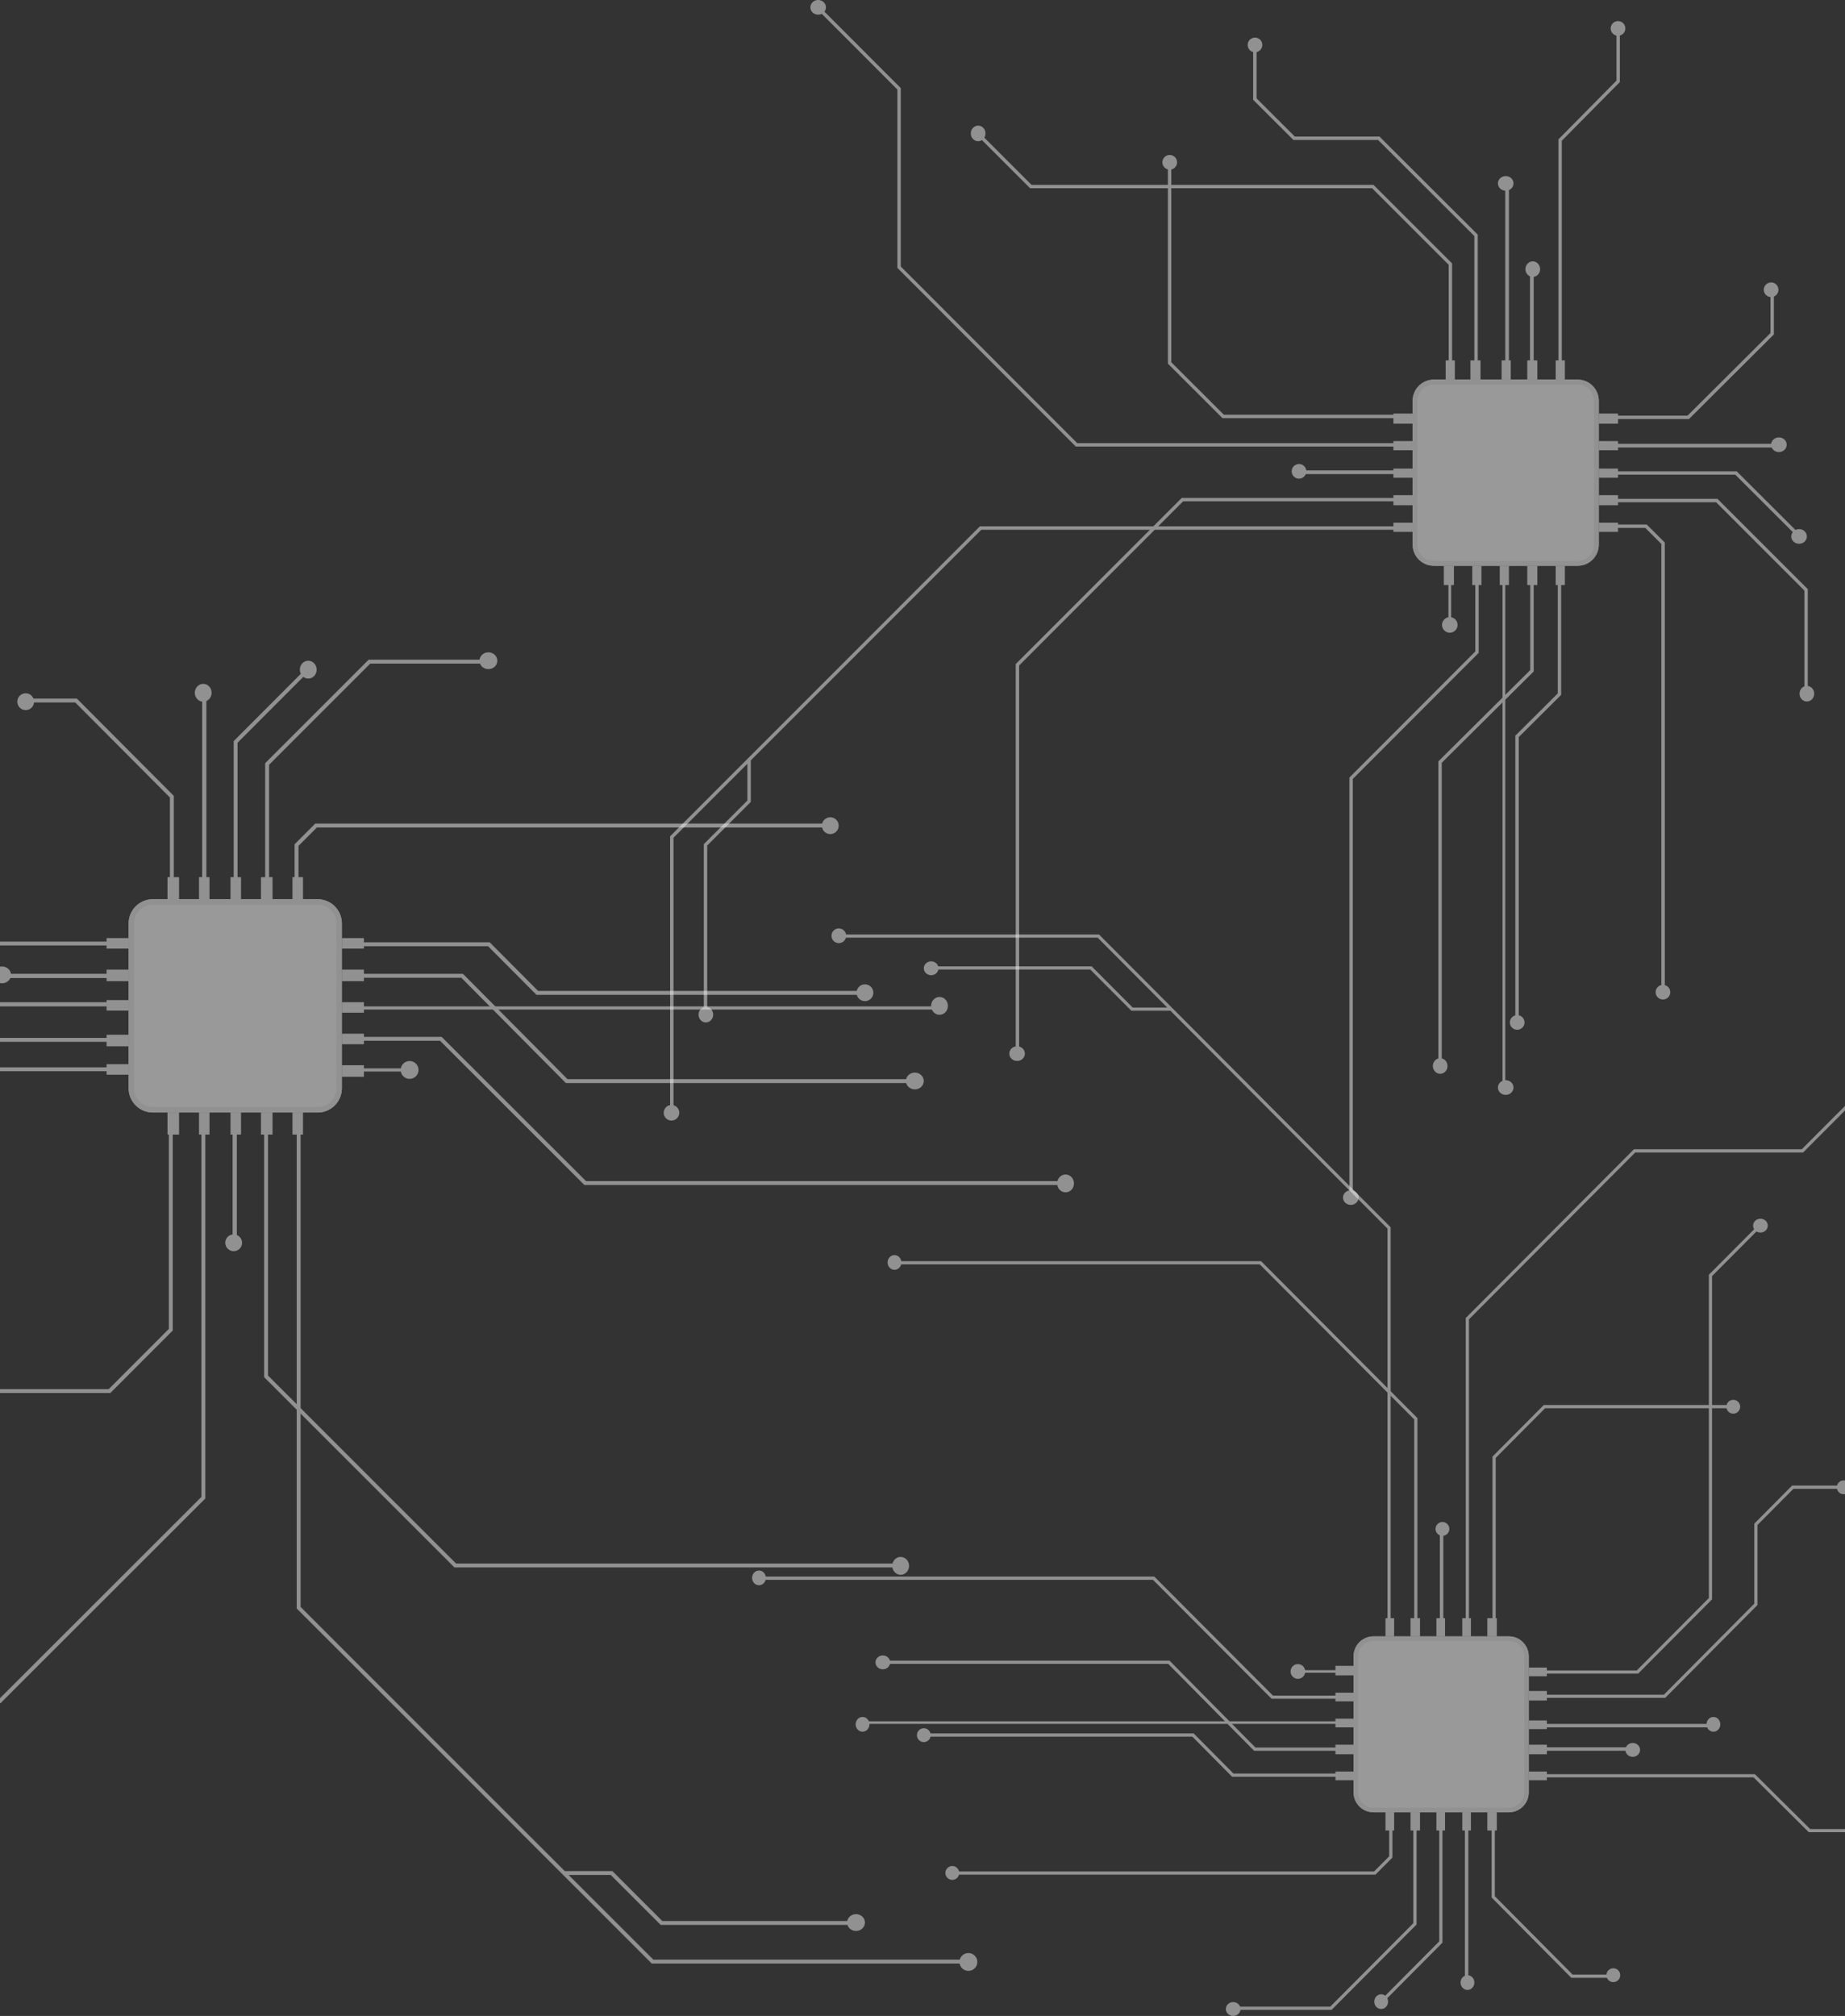 <svg width="1440" height="1573" viewBox="0 0 1440 1573" fill="none" xmlns="http://www.w3.org/2000/svg">
<rect x="0" y="0" width="1440" height="1573" fill="#333333" stroke="none"/>
<g opacity="0.5">
<path d="M1056.44 1398.52C1056.44 1407.12 1063.39 1414.1 1071.97 1414.1L1177.64 1414.1C1186.21 1414.1 1193.16 1407.12 1193.16 1398.52L1193.16 1292.43C1193.16 1283.82 1186.21 1276.84 1177.64 1276.84L1071.97 1276.84C1063.39 1276.84 1056.44 1283.82 1056.44 1292.43L1056.44 1398.52Z" fill="white"/>
<path fill-rule="evenodd" clip-rule="evenodd" d="M1177.64 1410.58L1071.97 1410.58C1065.33 1410.58 1059.95 1405.18 1059.95 1398.52L1059.95 1292.43C1059.95 1285.76 1065.33 1280.36 1071.97 1280.36L1177.64 1280.36C1184.28 1280.36 1189.66 1285.76 1189.66 1292.43L1189.66 1398.52C1189.66 1405.18 1184.28 1410.58 1177.64 1410.58ZM1071.97 1414.1C1063.39 1414.1 1056.44 1407.12 1056.44 1398.52L1056.44 1292.43C1056.44 1283.82 1063.39 1276.84 1071.97 1276.84L1177.64 1276.84C1186.21 1276.84 1193.16 1283.82 1193.16 1292.43L1193.16 1398.52C1193.16 1407.12 1186.21 1414.1 1177.64 1414.1L1071.97 1414.1Z" fill="#EFF0F2"/>
<path d="M1042.3 1389.08L1056.44 1389.08L1056.44 1382.32L1042.3 1382.32L1042.3 1389.08Z" fill="#EFF0F2"/>
<path fill-rule="evenodd" clip-rule="evenodd" d="M961.64 1386.38L1049.7 1386.38L1049.7 1383.86L962.676 1383.86L931.66 1352.57L721.029 1352.57L721.029 1355.09L930.624 1355.09L961.64 1386.38Z" fill="#EFF0F2"/>
<path d="M1042.3 1368.8L1056.44 1368.8L1056.44 1361.36L1042.3 1361.36L1042.3 1368.8Z" fill="#EFF0F2"/>
<path fill-rule="evenodd" clip-rule="evenodd" d="M978.795 1366.1L1048.36 1366.1L1048.36 1363.57L979.832 1363.57L912.788 1295.77L689.375 1295.77L689.375 1298.3L911.752 1298.3L978.795 1366.1Z" fill="#EFF0F2"/>
<path d="M1042.3 1347.84L1056.44 1347.84L1056.44 1341.08L1042.3 1341.08L1042.3 1347.84Z" fill="#EFF0F2"/>
<path fill-rule="evenodd" clip-rule="evenodd" d="M673.21 1345.13L1049.03 1345.13L1049.03 1343.11L673.21 1343.11L673.21 1345.13Z" fill="#EFF0F2"/>
<path d="M1042.3 1327.55L1056.44 1327.55L1056.44 1320.79L1042.3 1320.79L1042.3 1327.55Z" fill="#EFF0F2"/>
<path fill-rule="evenodd" clip-rule="evenodd" d="M992.465 1325.53L1049.03 1325.53L1049.03 1323.02L993.501 1323.02L900.921 1230.19L592.387 1230.19L592.387 1232.7L899.885 1232.7L992.465 1325.53Z" fill="#EFF0F2"/>
<path d="M1042.3 1307.27L1056.44 1307.27L1056.44 1299.83L1042.3 1299.83L1042.3 1307.27Z" fill="#EFF0F2"/>
<path fill-rule="evenodd" clip-rule="evenodd" d="M1012.66 1305.24L1049.03 1305.24L1049.03 1303.21L1012.66 1303.21L1012.66 1305.24Z" fill="#EFF0F2"/>
<path d="M1193.16 1389.08L1207.31 1389.08L1207.31 1382.32L1193.16 1382.32L1193.16 1389.08Z" fill="#EFF0F2"/>
<path fill-rule="evenodd" clip-rule="evenodd" d="M1411.74 1429.65L1451.12 1429.65L1451.12 1427.16L1412.78 1427.16L1369.66 1384.35L1201.92 1384.35L1201.92 1386.84L1368.62 1386.84L1411.74 1429.65Z" fill="#EFF0F2"/>
<path d="M1193.16 1368.8L1207.31 1368.8L1207.31 1361.36L1193.16 1361.36L1193.16 1368.8Z" fill="#EFF0F2"/>
<path fill-rule="evenodd" clip-rule="evenodd" d="M1276.01 1363.39L1201.25 1363.39L1201.25 1366.1L1276.01 1366.1L1276.01 1363.39Z" fill="#EFF0F2"/>
<path d="M1193.16 1349.19L1207.31 1349.19L1207.31 1342.43L1193.16 1342.43L1193.16 1349.19Z" fill="#EFF0F2"/>
<path d="M1193.16 1326.88L1207.31 1326.88L1207.31 1319.44L1193.16 1319.44L1193.16 1326.88Z" fill="#EFF0F2"/>
<path fill-rule="evenodd" clip-rule="evenodd" d="M1298.63 1322.33L1200.57 1322.33L1200.57 1324.85L1299.66 1324.85L1371.7 1252.36L1371.7 1189.92L1399.74 1161.71L1439 1161.71L1439 1159.19L1398.7 1159.19L1369.2 1188.88L1369.2 1251.32L1298.63 1322.33Z" fill="#EFF0F2"/>
<path fill-rule="evenodd" clip-rule="evenodd" d="M1337.3 1345.13L1200.57 1345.13L1200.57 1347.84L1337.3 1347.84L1337.3 1345.13Z" fill="#EFF0F2"/>
<path d="M1193.16 1307.95L1207.31 1307.95L1207.31 1301.18L1193.16 1301.18L1193.16 1307.95Z" fill="#EFF0F2"/>
<path fill-rule="evenodd" clip-rule="evenodd" d="M1277.5 1303.41L1200.57 1303.41L1200.57 1305.92L1278.54 1305.92L1336.23 1247.96L1336.23 995.724L1374.34 957.441L1372.57 955.666L1333.73 994.684L1333.73 1246.92L1277.5 1303.41Z" fill="#EFF0F2"/>
<path d="M1168.24 1428.3L1168.24 1414.1L1160.84 1414.1L1160.84 1428.3L1168.24 1428.3Z" fill="#EFF0F2"/>
<path fill-rule="evenodd" clip-rule="evenodd" d="M1226.36 1543.25L1259.84 1543.25L1259.84 1540.73L1227.4 1540.73L1166.7 1479.57L1166.7 1422.22L1164.2 1422.22L1164.2 1480.61L1226.36 1543.25Z" fill="#EFF0F2"/>
<path d="M1148.04 1428.3L1148.04 1414.1L1141.3 1414.1L1141.3 1428.3L1148.04 1428.3Z" fill="#EFF0F2"/>
<path fill-rule="evenodd" clip-rule="evenodd" d="M1146.02 1546.63L1146.02 1422.22L1143.32 1422.22L1143.32 1546.63L1146.02 1546.63Z" fill="#EFF0F2"/>
<path d="M1127.83 1428.3L1127.83 1414.1L1121.1 1414.1L1121.1 1428.3L1127.83 1428.3Z" fill="#EFF0F2"/>
<path fill-rule="evenodd" clip-rule="evenodd" d="M1079.08 1562.86L1125.81 1515.85L1125.81 1421.54L1123.32 1421.54L1123.32 1514.81L1077.32 1561.08L1079.08 1562.86Z" fill="#EFF0F2"/>
<path fill-rule="evenodd" clip-rule="evenodd" d="M962.148 1568.27L1039.28 1568.27L1105.61 1501.67L1105.61 1422.22L1103.1 1422.22L1103.1 1500.63L1038.24 1565.75L962.148 1565.75L962.148 1568.27Z" fill="#EFF0F2"/>
<path d="M1108.3 1428.3L1108.3 1414.1L1100.89 1414.1L1100.89 1428.3L1108.3 1428.3Z" fill="#EFF0F2"/>
<path d="M1088.1 1428.3L1088.1 1414.1L1081.36 1414.1L1081.36 1428.3L1088.1 1428.3Z" fill="#EFF0F2"/>
<path fill-rule="evenodd" clip-rule="evenodd" d="M743.256 1462.79L1073.5 1462.79L1086.75 1449.47L1086.75 1421.54L1084.25 1421.54L1084.25 1448.43L1072.46 1460.27L743.256 1460.27L743.256 1462.79Z" fill="#EFF0F2"/>
<path d="M1168.24 1276.84L1168.24 1262.64L1160.84 1262.64L1160.84 1276.84L1168.24 1276.84Z" fill="#EFF0F2"/>
<path fill-rule="evenodd" clip-rule="evenodd" d="M1164.88 1269.4L1167.38 1269.4L1167.38 1137.59L1205.93 1098.82L1352.79 1098.82L1352.79 1096.31L1204.89 1096.31L1164.88 1136.54L1164.88 1269.4Z" fill="#EFF0F2"/>
<path d="M1148.04 1276.84L1148.04 1262.64L1141.3 1262.64L1141.3 1276.84L1148.04 1276.84Z" fill="#EFF0F2"/>
<path fill-rule="evenodd" clip-rule="evenodd" d="M1144 1267.38L1146.5 1267.38L1146.5 1029.45L1276.28 899.282L1407.3 899.282L1467.29 839.115L1465.51 837.338L1406.26 896.77L1275.25 896.77L1144 1028.41L1144 1267.38Z" fill="#EFF0F2"/>
<path d="M1127.83 1276.84L1127.83 1262.64L1121.1 1262.64L1121.1 1276.84L1127.83 1276.84Z" fill="#EFF0F2"/>
<path fill-rule="evenodd" clip-rule="evenodd" d="M1123.79 1193.67L1123.79 1268.05L1126.49 1268.05L1126.49 1193.67L1123.79 1193.67Z" fill="#EFF0F2"/>
<path d="M1108.3 1276.84L1108.3 1262.64L1100.89 1262.64L1100.89 1276.84L1108.3 1276.84Z" fill="#EFF0F2"/>
<path fill-rule="evenodd" clip-rule="evenodd" d="M1103.78 1107.55L1103.78 1269.4L1106.28 1269.4L1106.28 1106.51L984.254 984.065L698.13 984.065L698.13 986.575L983.218 986.575L1103.78 1107.55Z" fill="#EFF0F2"/>
<path d="M1088.1 1276.84L1088.1 1262.64L1081.36 1262.64L1081.36 1276.84L1088.1 1276.84Z" fill="#EFF0F2"/>
<path fill-rule="evenodd" clip-rule="evenodd" d="M1082.9 1270.76L1085.4 1270.76L1085.4 957.629L857.761 729.153L654.352 729.153L654.352 731.664L856.725 731.664L911.013 786.151L884.029 786.151L852.007 754.011L723.9 754.011L723.9 756.522L850.971 756.522L882.993 788.662L913.514 788.662L1082.9 958.669L1082.9 1270.76Z" fill="#EFF0F2"/>
<path d="M1018.72 1304.23C1018.72 1301.05 1016.16 1298.48 1013 1298.48C1009.84 1298.48 1007.27 1301.05 1007.27 1304.23C1007.27 1307.4 1009.84 1309.97 1013 1309.97C1016.16 1309.97 1018.72 1307.4 1018.72 1304.23Z" fill="#EFF0F2"/>
<path d="M1358.18 1097.66C1358.18 1094.67 1355.76 1092.25 1352.79 1092.25C1349.81 1092.25 1347.4 1094.67 1347.4 1097.66C1347.4 1100.65 1349.81 1103.07 1352.79 1103.07C1355.76 1103.07 1358.18 1100.65 1358.18 1097.66Z" fill="#EFF0F2"/>
<path d="M732.479 755.523C732.479 752.536 729.916 750.114 726.754 750.114C723.592 750.114 721.029 752.536 721.029 755.523C721.029 758.511 723.592 760.932 726.754 760.932C729.916 760.932 732.479 758.511 732.479 755.523Z" fill="#EFF0F2"/>
<path d="M660.412 730.167C660.412 726.993 657.849 724.42 654.687 724.42C651.526 724.42 648.962 726.993 648.962 730.167C648.962 733.341 651.526 735.914 654.687 735.914C657.849 735.914 660.412 733.341 660.412 730.167Z" fill="#EFF0F2"/>
<path d="M703.518 985.079C703.518 981.905 701.106 979.332 698.13 979.332C695.154 979.332 692.742 981.905 692.742 985.079C692.742 988.253 695.154 990.826 698.13 990.826C701.106 990.826 703.518 988.253 703.518 985.079Z" fill="#EFF0F2"/>
<path d="M1131.2 1193C1131.2 1190.01 1128.79 1187.59 1125.81 1187.59C1122.84 1187.59 1120.42 1190.01 1120.42 1193C1120.42 1195.99 1122.84 1198.41 1125.81 1198.41C1128.79 1198.41 1131.2 1195.99 1131.2 1193Z" fill="#EFF0F2"/>
<path d="M1379.73 956.342C1379.73 953.355 1377.17 950.933 1374 950.933C1370.84 950.933 1368.28 953.355 1368.28 956.342C1368.28 959.33 1370.84 961.751 1374 961.751C1377.17 961.751 1379.73 959.33 1379.73 956.342Z" fill="#EFF0F2"/>
<path d="M1444.39 1160.54C1444.39 1157.56 1441.97 1155.13 1439 1155.13C1436.02 1155.13 1433.61 1157.56 1433.61 1160.54C1433.61 1163.53 1436.02 1165.95 1439 1165.95C1441.97 1165.95 1444.39 1163.53 1444.39 1160.54Z" fill="#EFF0F2"/>
<path d="M1342.68 1345.47C1342.68 1342.3 1340.27 1339.72 1337.3 1339.72C1334.32 1339.72 1331.91 1342.3 1331.91 1345.47C1331.91 1348.65 1334.32 1351.22 1337.3 1351.22C1340.27 1351.22 1342.68 1348.65 1342.68 1345.47Z" fill="#EFF0F2"/>
<path d="M1280.05 1365.42C1280.05 1362.43 1277.48 1360.01 1274.32 1360.01C1271.16 1360.01 1268.6 1362.43 1268.6 1365.42C1268.6 1368.41 1271.16 1370.83 1274.32 1370.83C1277.48 1370.83 1280.05 1368.41 1280.05 1365.42Z" fill="#EFF0F2"/>
<path d="M1264.56 1541.22C1264.56 1538.23 1262.15 1535.81 1259.17 1535.81C1256.19 1535.81 1253.78 1538.23 1253.78 1541.22C1253.78 1544.21 1256.19 1546.63 1259.17 1546.63C1262.15 1546.63 1264.56 1544.21 1264.56 1541.22Z" fill="#EFF0F2"/>
<path d="M1150.73 1546.97C1150.73 1543.79 1148.32 1541.22 1145.35 1541.22C1142.37 1541.22 1139.96 1543.79 1139.96 1546.97C1139.96 1550.14 1142.37 1552.72 1145.35 1552.72C1148.32 1552.72 1150.73 1550.14 1150.73 1546.97Z" fill="#EFF0F2"/>
<path d="M1083.38 1561.84C1083.38 1558.67 1080.97 1556.1 1077.99 1556.1C1075.02 1556.1 1072.61 1558.67 1072.61 1561.84C1072.61 1565.02 1075.02 1567.59 1077.99 1567.59C1080.97 1567.59 1083.38 1565.02 1083.38 1561.84Z" fill="#EFF0F2"/>
<path d="M968.21 1567.59C968.21 1564.6 965.647 1562.18 962.485 1562.18C959.323 1562.18 956.76 1564.6 956.76 1567.59C956.76 1570.58 959.323 1573 962.485 1573C965.647 1573 968.21 1570.58 968.21 1567.59Z" fill="#EFF0F2"/>
<path d="M748.643 1461.43C748.643 1458.45 746.231 1456.02 743.255 1456.02C740.28 1456.02 737.867 1458.45 737.867 1461.43C737.867 1464.42 740.28 1466.84 743.255 1466.84C746.231 1466.84 748.643 1464.42 748.643 1461.43Z" fill="#EFF0F2"/>
<path d="M597.776 1231.2C597.776 1228.03 595.364 1225.45 592.388 1225.45C589.412 1225.45 587 1228.03 587 1231.2C587 1234.38 589.412 1236.95 592.388 1236.95C595.364 1236.95 597.776 1234.38 597.776 1231.2Z" fill="#EFF0F2"/>
<path d="M694.762 1297.13C694.762 1294.14 692.199 1291.72 689.037 1291.72C685.875 1291.72 683.312 1294.14 683.312 1297.13C683.312 1300.11 685.875 1302.54 689.037 1302.54C692.199 1302.54 694.762 1300.11 694.762 1297.13Z" fill="#EFF0F2"/>
<path d="M678.598 1345.47C678.598 1342.3 676.185 1339.72 673.21 1339.72C670.234 1339.72 667.821 1342.3 667.821 1345.47C667.821 1348.65 670.234 1351.22 673.21 1351.22C676.185 1351.22 678.598 1348.65 678.598 1345.47Z" fill="#EFF0F2"/>
<path d="M726.418 1353.92C726.418 1350.94 724.006 1348.52 721.03 1348.52C718.054 1348.52 715.642 1350.94 715.642 1353.92C715.642 1356.91 718.054 1359.33 721.03 1359.33C724.006 1359.33 726.418 1356.91 726.418 1353.92Z" fill="#EFF0F2"/>
</g>
<g opacity="0.5">
<path d="M266.818 720.552C266.818 710.115 258.357 701.654 247.921 701.654L119.296 701.654C108.859 701.654 100.398 710.115 100.398 720.552L100.398 849.176C100.398 859.613 108.859 868.074 119.296 868.074L247.921 868.074C258.357 868.074 266.818 859.613 266.818 849.176L266.818 720.552Z" fill="white"/>
<path fill-rule="evenodd" clip-rule="evenodd" d="M119.296 705.921L247.921 705.921C256.001 705.921 262.551 712.472 262.551 720.552L262.551 849.176C262.551 857.257 256.001 863.807 247.921 863.807L119.296 863.807C111.216 863.807 104.666 857.257 104.666 849.176L104.666 720.552C104.666 712.472 111.216 705.921 119.296 705.921ZM247.921 701.654C258.357 701.654 266.818 710.115 266.818 720.552L266.818 849.176C266.818 859.613 258.357 868.074 247.921 868.074L119.296 868.074C108.859 868.074 100.398 859.613 100.398 849.176L100.398 720.552C100.398 710.115 108.859 701.654 119.296 701.654L247.921 701.654Z" fill="#EFF0F2"/>
<path d="M284.034 731.987L266.818 731.987L266.818 740.185L284.034 740.185L284.034 731.987Z" fill="#EFF0F2"/>
<path fill-rule="evenodd" clip-rule="evenodd" d="M382.208 735.266L275.016 735.266V738.324L380.947 738.324L418.7 776.256L675.079 776.256L675.079 773.197L419.961 773.197L382.208 735.266Z" fill="#EFF0F2"/>
<path d="M284.034 756.581L266.818 756.581L266.818 765.599L284.034 765.599L284.034 756.581Z" fill="#EFF0F2"/>
<path fill-rule="evenodd" clip-rule="evenodd" d="M361.328 759.86L276.656 759.86V762.927L360.067 762.927L441.672 845.119L713.61 845.119V842.053L442.933 842.053L361.328 759.86Z" fill="#EFF0F2"/>
<path d="M284.034 781.995L266.818 781.995L266.818 790.193L284.034 790.193L284.034 781.995Z" fill="#EFF0F2"/>
<path fill-rule="evenodd" clip-rule="evenodd" d="M733.287 785.273L275.837 785.273V787.733L733.287 787.733V785.273Z" fill="#EFF0F2"/>
<path d="M284.034 806.589L266.818 806.589L266.818 814.787L284.034 814.787L284.034 806.589Z" fill="#EFF0F2"/>
<path fill-rule="evenodd" clip-rule="evenodd" d="M344.688 809.048L275.836 809.048V812.09L343.427 812.09L456.115 924.64L831.661 924.64V921.598L457.376 921.598L344.688 809.048Z" fill="#EFF0F2"/>
<path d="M284.034 831.183L266.818 831.183L266.818 840.2L284.034 840.2L284.034 831.183Z" fill="#EFF0F2"/>
<path fill-rule="evenodd" clip-rule="evenodd" d="M320.105 833.643L275.836 833.643V836.102L320.105 836.102V833.643Z" fill="#EFF0F2"/>
<path d="M100.398 731.987L83.182 731.987L83.182 740.185L100.398 740.185L100.398 731.987Z" fill="#EFF0F2"/>
<path fill-rule="evenodd" clip-rule="evenodd" d="M-165.654 682.799L-213.586 682.799V685.817L-166.918 685.817L-114.431 737.725L89.741 737.725L89.741 734.708L-113.167 734.708L-165.654 682.799Z" fill="#EFF0F2"/>
<path d="M100.398 756.581L83.182 756.581L83.182 765.599L100.398 765.599L100.398 756.581Z" fill="#EFF0F2"/>
<path fill-rule="evenodd" clip-rule="evenodd" d="M-0.437 763.139L90.561 763.139L90.561 759.86L-0.437 759.86L-0.437 763.139Z" fill="#EFF0F2"/>
<path d="M100.398 780.355L83.182 780.355L83.182 788.553L100.398 788.553L100.398 780.355Z" fill="#EFF0F2"/>
<path d="M100.398 807.408L83.182 807.408L83.182 816.426L100.398 816.426L100.398 807.408Z" fill="#EFF0F2"/>
<path fill-rule="evenodd" clip-rule="evenodd" d="M-27.971 812.92L91.38 812.92L91.38 809.867L-29.232 809.867L-116.913 897.756L-116.913 973.457L-151.041 1007.67L-198.83 1007.67V1010.72L-149.78 1010.72L-113.868 974.721L-113.868 899.021L-27.971 812.92Z" fill="#EFF0F2"/>
<path fill-rule="evenodd" clip-rule="evenodd" d="M-75.039 785.274L91.38 785.274L91.38 781.995L-75.039 781.995L-75.039 785.274Z" fill="#EFF0F2"/>
<path d="M100.398 830.362L83.182 830.362L83.182 838.56L100.398 838.56L100.398 830.362Z" fill="#EFF0F2"/>
<path fill-rule="evenodd" clip-rule="evenodd" d="M-2.259 835.865L91.38 835.865L91.38 832.822L-3.519 832.822L-73.743 903.093L-73.743 1208.91L-120.129 1255.33L-117.978 1257.48L-70.702 1210.17L-70.702 904.354L-2.259 835.865Z" fill="#EFF0F2"/>
<path d="M130.731 684.439L130.731 701.655L139.749 701.655L139.749 684.439L130.731 684.439Z" fill="#EFF0F2"/>
<path fill-rule="evenodd" clip-rule="evenodd" d="M59.988 545.071L19.238 545.071L19.238 548.122L58.729 548.122L132.61 622.279L132.61 691.816H135.65L135.65 621.015L59.988 545.071Z" fill="#EFF0F2"/>
<path d="M155.325 684.439L155.325 701.655L163.523 701.655L163.523 684.439L155.325 684.439Z" fill="#EFF0F2"/>
<path fill-rule="evenodd" clip-rule="evenodd" d="M157.785 540.973L157.785 691.816H161.065L161.065 540.973H157.785Z" fill="#EFF0F2"/>
<path d="M179.919 684.439L179.919 701.655L188.117 701.655L188.117 684.439L179.919 684.439Z" fill="#EFF0F2"/>
<path fill-rule="evenodd" clip-rule="evenodd" d="M239.258 521.298L182.378 578.295L182.378 692.636H185.412L185.412 579.555L241.404 523.448L239.258 521.298Z" fill="#EFF0F2"/>
<path fill-rule="evenodd" clip-rule="evenodd" d="M381.591 514.739L287.709 514.739L206.973 595.485L206.973 691.817H210.02L210.02 596.747L288.971 517.787L381.591 517.787V514.739Z" fill="#EFF0F2"/>
<path d="M203.694 684.439L203.694 701.655L212.711 701.655L212.711 684.439L203.694 684.439Z" fill="#EFF0F2"/>
<path d="M228.288 684.439L228.288 701.655L236.486 701.655L236.486 684.439L228.288 684.439Z" fill="#EFF0F2"/>
<path fill-rule="evenodd" clip-rule="evenodd" d="M648.025 642.628L246.056 642.628L229.926 658.768L229.926 692.636H232.973L232.973 660.031L247.318 645.677L648.025 645.677V642.628Z" fill="#EFF0F2"/>
<path d="M130.731 868.074L130.731 885.29L139.749 885.29L139.749 868.074L130.731 868.074Z" fill="#EFF0F2"/>
<path fill-rule="evenodd" clip-rule="evenodd" d="M134.83 877.092H131.785L131.785 1036.91L84.861 1083.91L-93.894 1083.91V1086.96L86.122 1086.96L134.83 1038.18L134.83 877.092Z" fill="#EFF0F2"/>
<path d="M155.325 868.074L155.325 885.29L163.523 885.29L163.523 868.074L155.325 868.074Z" fill="#EFF0F2"/>
<path fill-rule="evenodd" clip-rule="evenodd" d="M160.244 879.551H157.195L157.195 1168.02L-0.774 1325.84L-160.245 1325.84L-233.261 1398.79L-231.105 1400.95L-158.982 1328.89L0.489 1328.89L160.244 1169.28L160.244 879.551Z" fill="#EFF0F2"/>
<path d="M179.919 868.074L179.919 885.29L188.117 885.29L188.117 868.074L179.919 868.074Z" fill="#EFF0F2"/>
<path fill-rule="evenodd" clip-rule="evenodd" d="M184.838 968.909L184.838 878.731H181.558L181.558 968.909H184.838Z" fill="#EFF0F2"/>
<path d="M203.694 868.074L203.694 885.29L212.711 885.29L212.711 868.074L203.694 868.074Z" fill="#EFF0F2"/>
<path fill-rule="evenodd" clip-rule="evenodd" d="M209.196 1073.32L209.196 877.091H206.152L206.152 1074.58L354.683 1223.05L702.952 1223.05L702.952 1220L355.944 1220L209.196 1073.32Z" fill="#EFF0F2"/>
<path d="M228.288 868.074L228.288 885.29L236.486 885.29L236.486 868.074L228.288 868.074Z" fill="#EFF0F2"/>
<path fill-rule="evenodd" clip-rule="evenodd" d="M234.612 875.452H231.566L231.566 1255.1L508.65 1532.11L756.24 1532.11V1529.07L509.912 1529.07L443.833 1463.01L476.677 1463.01L515.654 1501.97L671.586 1501.97V1498.93L516.915 1498.93L477.938 1459.96L440.788 1459.96L234.612 1253.84L234.612 875.452Z" fill="#EFF0F2"/>
<path d="M312.727 834.872C312.727 838.72 315.847 841.84 319.695 841.84C323.544 841.84 326.664 838.72 326.664 834.872C326.664 831.023 323.544 827.903 319.695 827.903C315.847 827.903 312.727 831.023 312.727 834.872Z" fill="#EFF0F2"/>
<path d="M661.143 1500.14C661.143 1503.76 664.262 1506.7 668.111 1506.7C671.959 1506.7 675.079 1503.76 675.079 1500.14C675.079 1496.52 671.959 1493.58 668.111 1493.58C664.262 1493.58 661.143 1496.52 661.143 1500.14Z" fill="#EFF0F2"/>
<path d="M748.862 1530.88C748.862 1534.73 751.981 1537.85 755.83 1537.85C759.678 1537.85 762.798 1534.73 762.798 1530.88C762.798 1527.04 759.678 1523.92 755.83 1523.92C751.981 1523.92 748.862 1527.04 748.862 1530.88Z" fill="#EFF0F2"/>
<path d="M696.394 1221.82C696.394 1225.67 699.33 1228.79 702.952 1228.79C706.574 1228.79 709.511 1225.67 709.511 1221.82C709.511 1217.97 706.574 1214.85 702.952 1214.85C699.33 1214.85 696.394 1217.97 696.394 1221.82Z" fill="#EFF0F2"/>
<path d="M175.82 969.729C175.82 973.352 178.756 976.288 182.378 976.288C186 976.288 188.937 973.352 188.937 969.729C188.937 966.107 186 963.171 182.378 963.171C178.756 963.171 175.82 966.107 175.82 969.729Z" fill="#EFF0F2"/>
<path d="M-5.356 760.679C-5.356 764.301 -2.236 767.238 1.612 767.238C5.461 767.238 8.581 764.301 8.581 760.679C8.581 757.057 5.461 754.121 1.612 754.121C-2.236 754.121 -5.356 757.057 -5.356 760.679Z" fill="#EFF0F2"/>
<path d="M13.499 547.531C13.499 551.153 16.436 554.089 20.058 554.089C23.68 554.089 26.616 551.153 26.616 547.531C26.616 543.909 23.68 540.972 20.058 540.972C16.436 540.972 13.499 543.909 13.499 547.531Z" fill="#EFF0F2"/>
<path d="M152.046 540.563C152.046 544.411 154.982 547.531 158.604 547.531C162.226 547.531 165.162 544.411 165.162 540.563C165.162 536.714 162.226 533.595 158.604 533.595C154.982 533.595 152.046 536.714 152.046 540.563Z" fill="#EFF0F2"/>
<path d="M234.025 522.527C234.025 526.375 236.961 529.495 240.584 529.495C244.206 529.495 247.142 526.375 247.142 522.527C247.142 518.678 244.206 515.558 240.584 515.558C236.961 515.558 234.025 518.678 234.025 522.527Z" fill="#EFF0F2"/>
<path d="M374.212 515.559C374.212 519.181 377.332 522.117 381.18 522.117C385.029 522.117 388.149 519.181 388.149 515.559C388.149 511.936 385.029 509 381.18 509C377.332 509 374.212 511.936 374.212 515.559Z" fill="#EFF0F2"/>
<path d="M641.468 644.268C641.468 647.89 644.404 650.826 648.026 650.826C651.648 650.826 654.585 647.89 654.585 644.268C654.585 640.646 651.648 637.709 648.026 637.709C644.404 637.709 641.468 640.646 641.468 644.268Z" fill="#EFF0F2"/>
<path d="M825.103 923.41C825.103 927.259 828.039 930.378 831.661 930.378C835.284 930.378 838.22 927.259 838.22 923.41C838.22 919.562 835.284 916.442 831.661 916.442C828.039 916.442 825.103 919.562 825.103 923.41Z" fill="#EFF0F2"/>
<path d="M707.052 843.48C707.052 847.102 710.172 850.038 714.021 850.038C717.869 850.038 720.989 847.102 720.989 843.48C720.989 839.858 717.869 836.921 714.021 836.921C710.172 836.921 707.052 839.858 707.052 843.48Z" fill="#EFF0F2"/>
<path d="M726.727 784.864C726.727 788.713 729.663 791.833 733.285 791.833C736.908 791.833 739.844 788.713 739.844 784.864C739.844 781.016 736.908 777.896 733.285 777.896C729.663 777.896 726.727 781.016 726.727 784.864Z" fill="#EFF0F2"/>
<path d="M668.521 774.616C668.521 778.238 671.457 781.174 675.079 781.174C678.701 781.174 681.638 778.238 681.638 774.616C681.638 770.994 678.701 768.057 675.079 768.057C671.457 768.057 668.521 770.994 668.521 774.616Z" fill="#EFF0F2"/>
</g>
<g opacity="0.5">
<path d="M1231.33 441.471C1240.44 441.471 1247.82 434.086 1247.82 424.977L1247.82 312.716C1247.82 303.606 1240.44 296.222 1231.33 296.222L1119.07 296.222C1109.96 296.222 1102.57 303.606 1102.57 312.716L1102.57 424.977C1102.57 434.086 1109.96 441.471 1119.07 441.471L1231.33 441.471Z" fill="white"/>
<path fill-rule="evenodd" clip-rule="evenodd" d="M1244.1 312.716L1244.1 424.977C1244.1 432.03 1238.38 437.746 1231.33 437.747L1119.07 437.747C1112.01 437.747 1106.3 432.03 1106.3 424.977L1106.3 312.716C1106.3 305.663 1112.01 299.946 1119.07 299.946L1231.33 299.946C1238.38 299.946 1244.1 305.663 1244.1 312.716ZM1247.82 424.977C1247.82 434.086 1240.44 441.471 1231.33 441.471L1119.07 441.471C1109.96 441.471 1102.57 434.086 1102.57 424.977L1102.57 312.716C1102.57 303.606 1109.96 296.222 1119.07 296.222L1231.33 296.222C1240.44 296.222 1247.82 303.606 1247.82 312.716L1247.82 424.977Z" fill="#EFF0F2"/>
<path d="M1221.35 456.496L1221.35 441.47L1214.19 441.47L1214.19 456.496L1221.35 456.496Z" fill="#EFF0F2"/>
<path fill-rule="evenodd" clip-rule="evenodd" d="M1218.48 542.182L1218.48 448.626L1215.81 448.626L1215.81 541.081L1182.71 574.031L1182.71 797.795L1185.38 797.795L1185.38 575.132L1218.48 542.182Z" fill="#EFF0F2"/>
<path d="M1199.88 456.496L1199.88 441.47L1192.01 441.47L1192.01 456.496L1199.88 456.496Z" fill="#EFF0F2"/>
<path fill-rule="evenodd" clip-rule="evenodd" d="M1197.02 523.958L1197.02 450.057L1194.34 450.057L1194.34 522.857L1122.61 594.081L1122.61 831.424L1125.28 831.424L1125.28 595.182L1197.02 523.958Z" fill="#EFF0F2"/>
<path d="M1177.7 456.496L1177.7 441.47L1170.55 441.47L1170.55 456.496L1177.7 456.496Z" fill="#EFF0F2"/>
<path fill-rule="evenodd" clip-rule="evenodd" d="M1174.84 848.595L1174.84 449.34L1172.69 449.34L1172.69 848.595L1174.84 848.595Z" fill="#EFF0F2"/>
<path d="M1156.24 456.496L1156.24 441.47L1149.08 441.47L1149.08 456.496L1156.24 456.496Z" fill="#EFF0F2"/>
<path fill-rule="evenodd" clip-rule="evenodd" d="M1154.09 509.435L1154.09 449.342L1151.44 449.342L1151.44 508.334L1053.2 606.687L1053.2 934.458L1055.86 934.458L1055.86 607.788L1154.09 509.435Z" fill="#EFF0F2"/>
<path d="M1134.77 456.496L1134.77 441.47L1126.9 441.47L1126.9 456.496L1134.77 456.496Z" fill="#EFF0F2"/>
<path fill-rule="evenodd" clip-rule="evenodd" d="M1132.62 487.979L1132.62 449.341L1130.48 449.341L1130.48 487.979L1132.62 487.979Z" fill="#EFF0F2"/>
<path d="M1221.35 296.222L1221.35 281.197L1214.19 281.197L1214.19 296.222L1221.35 296.222Z" fill="#EFF0F2"/>
<path fill-rule="evenodd" clip-rule="evenodd" d="M1264.28 64.015L1264.28 22.181L1261.64 22.181L1261.64 62.912L1216.34 108.722L1216.34 286.92L1218.97 286.92L1218.97 109.825L1264.28 64.015Z" fill="#EFF0F2"/>
<path d="M1199.88 296.222L1199.88 281.197L1192.01 281.197L1192.01 296.222L1199.88 296.222Z" fill="#EFF0F2"/>
<path fill-rule="evenodd" clip-rule="evenodd" d="M1194.16 208.214L1194.16 287.636L1197.02 287.636L1197.02 208.214L1194.16 208.214Z" fill="#EFF0F2"/>
<path d="M1179.13 296.222L1179.13 281.197L1171.98 281.197L1171.98 296.222L1179.13 296.222Z" fill="#EFF0F2"/>
<path d="M1155.52 296.222L1155.52 281.197L1147.65 281.197L1147.65 296.222L1155.52 296.222Z" fill="#EFF0F2"/>
<path fill-rule="evenodd" clip-rule="evenodd" d="M1150.71 184.184L1150.71 288.352L1153.37 288.352L1153.37 183.083L1076.67 106.556L1010.6 106.556L980.738 76.77L980.738 35.061L978.074 35.061L978.074 77.871L1009.49 109.214L1075.56 109.214L1150.71 184.184Z" fill="#EFF0F2"/>
<path fill-rule="evenodd" clip-rule="evenodd" d="M1174.84 143.103L1174.84 288.352L1177.7 288.352L1177.7 143.103L1174.84 143.103Z" fill="#EFF0F2"/>
<path d="M1135.49 296.222L1135.49 281.197L1128.33 281.197L1128.33 296.222L1135.49 296.222Z" fill="#EFF0F2"/>
<path fill-rule="evenodd" clip-rule="evenodd" d="M1130.68 206.624L1130.68 288.352L1133.34 288.352L1133.34 205.525L1072.01 144.234L805.094 144.234L764.583 103.75L762.705 105.626L803.994 146.888L1070.91 146.888L1130.68 206.624Z" fill="#EFF0F2"/>
<path d="M1262.85 322.696L1247.82 322.696L1247.82 330.566L1262.85 330.566L1262.85 322.696Z" fill="#EFF0F2"/>
<path fill-rule="evenodd" clip-rule="evenodd" d="M1384.49 260.953L1384.49 225.386L1381.82 225.386L1381.82 259.854L1317.1 324.336L1256.41 324.336L1256.41 326.989L1318.2 326.989L1384.49 260.953Z" fill="#EFF0F2"/>
<path d="M1262.85 344.161L1247.82 344.161L1247.82 351.316L1262.85 351.316L1262.85 344.161Z" fill="#EFF0F2"/>
<path fill-rule="evenodd" clip-rule="evenodd" d="M1388.06 346.308L1256.41 346.308L1256.41 349.17L1388.06 349.17L1388.06 346.308Z" fill="#EFF0F2"/>
<path d="M1262.85 365.627L1247.82 365.627L1247.82 372.782L1262.85 372.782L1262.85 365.627Z" fill="#EFF0F2"/>
<path fill-rule="evenodd" clip-rule="evenodd" d="M1405.23 417.417L1355.49 367.773L1255.69 367.773L1255.69 370.421L1354.39 370.421L1403.36 419.29L1405.23 417.417Z" fill="#EFF0F2"/>
<path fill-rule="evenodd" clip-rule="evenodd" d="M1410.96 541.643L1410.96 459.704L1340.48 389.239L1256.41 389.239L1256.41 391.898L1339.38 391.898L1408.3 460.805L1408.3 541.643L1410.96 541.643Z" fill="#EFF0F2"/>
<path d="M1262.85 386.376L1247.82 386.376L1247.82 394.247L1262.85 394.247L1262.85 386.376Z" fill="#EFF0F2"/>
<path d="M1262.85 407.842L1247.82 407.842L1247.82 414.997L1262.85 414.997L1262.85 407.842Z" fill="#EFF0F2"/>
<path fill-rule="evenodd" clip-rule="evenodd" d="M1299.34 774.183L1299.34 423.35L1285.25 409.272L1255.69 409.272L1255.69 411.932L1284.15 411.932L1296.68 424.452L1296.68 774.183L1299.34 774.183Z" fill="#EFF0F2"/>
<path d="M1102.57 322.696L1087.55 322.696L1087.55 330.566L1102.57 330.566L1102.57 322.696Z" fill="#EFF0F2"/>
<path fill-rule="evenodd" clip-rule="evenodd" d="M1094.7 326.274L1094.7 323.616L955.214 323.616L914.194 282.661L914.194 126.646L911.532 126.646L911.532 283.762L954.111 326.274L1094.7 326.274Z" fill="#EFF0F2"/>
<path d="M1102.57 344.161L1087.55 344.161L1087.55 351.316L1102.57 351.316L1102.57 344.161Z" fill="#EFF0F2"/>
<path fill-rule="evenodd" clip-rule="evenodd" d="M1092.56 348.454L1092.56 345.793L840.786 345.793L703.041 207.921L703.041 68.737L639.372 5.009L637.491 6.891L700.382 69.839L700.382 209.023L839.685 348.454L1092.56 348.454Z" fill="#EFF0F2"/>
<path d="M1102.57 365.627L1087.55 365.627L1087.55 372.782L1102.57 372.782L1102.57 365.627Z" fill="#EFF0F2"/>
<path fill-rule="evenodd" clip-rule="evenodd" d="M1014.56 369.919L1093.27 369.919L1093.27 367.057L1014.56 367.057L1014.56 369.919Z" fill="#EFF0F2"/>
<path d="M1102.57 386.376L1087.55 386.376L1087.55 394.247L1102.57 394.247L1102.57 386.376Z" fill="#EFF0F2"/>
<path fill-rule="evenodd" clip-rule="evenodd" d="M923.433 391.179L1094.7 391.179L1094.7 388.522L922.333 388.522L792.757 518.158L792.757 822.122L795.413 822.122L795.413 519.258L923.433 391.179Z" fill="#EFF0F2"/>
<path d="M1102.57 407.842L1087.55 407.842L1087.55 414.997L1102.57 414.997L1102.57 407.842Z" fill="#EFF0F2"/>
<path fill-rule="evenodd" clip-rule="evenodd" d="M1096.13 413.361L1096.13 410.703L764.782 410.703L523.01 652.538L523.01 868.631L525.667 868.631L525.667 653.639L583.325 595.966L583.325 624.632L549.315 658.651L549.315 794.746L551.972 794.746L551.972 659.752L585.982 625.733L585.982 593.308L765.883 413.361L1096.13 413.361Z" fill="#EFF0F2"/>
<path d="M1131.55 481.539C1128.19 481.539 1125.47 484.262 1125.47 487.62C1125.47 490.979 1128.19 493.702 1131.55 493.702C1134.91 493.702 1137.63 490.979 1137.63 487.62C1137.63 484.262 1134.91 481.539 1131.55 481.539Z" fill="#EFF0F2"/>
<path d="M912.963 120.922C909.801 120.922 907.239 123.485 907.239 126.646C907.239 129.807 909.801 132.37 912.963 132.37C916.124 132.37 918.687 129.807 918.687 126.646C918.687 123.485 916.124 120.922 912.963 120.922Z" fill="#EFF0F2"/>
<path d="M638.564 6.5309e-05C635.205 6.55626e-05 632.482 2.563 632.482 5.724C632.482 8.885 635.205 11.448 638.564 11.448C641.923 11.448 644.646 8.885 644.646 5.724C644.646 2.563 641.923 6.50554e-05 638.564 6.5309e-05Z" fill="#EFF0F2"/>
<path d="M550.914 785.631C547.753 785.631 545.19 788.354 545.19 791.713C545.19 795.072 547.753 797.795 550.914 797.795C554.076 797.795 556.638 795.072 556.638 791.713C556.638 788.354 554.076 785.631 550.914 785.631Z" fill="#EFF0F2"/>
<path d="M524.082 862.191C520.723 862.191 518 864.914 518 868.273C518 871.632 520.723 874.354 524.082 874.354C527.441 874.354 530.164 871.632 530.164 868.273C530.164 864.914 527.441 862.191 524.082 862.191Z" fill="#EFF0F2"/>
<path d="M793.83 816.399C790.471 816.399 787.748 818.961 787.748 822.123C787.748 825.284 790.471 827.847 793.83 827.847C797.189 827.847 799.912 825.284 799.912 822.123C799.912 818.961 797.189 816.399 793.83 816.399Z" fill="#EFF0F2"/>
<path d="M1013.85 362.049C1010.69 362.049 1008.13 364.612 1008.13 367.773C1008.13 370.934 1010.69 373.497 1013.85 373.497C1017.01 373.497 1019.57 370.934 1019.57 367.773C1019.57 364.612 1017.01 362.049 1013.85 362.049Z" fill="#EFF0F2"/>
<path d="M763.421 98.026C760.259 98.026 757.697 100.749 757.697 104.108C757.697 107.467 760.259 110.189 763.421 110.189C766.582 110.189 769.145 107.467 769.145 104.108C769.145 100.749 766.582 98.026 763.421 98.026Z" fill="#EFF0F2"/>
<path d="M979.505 29.336C976.343 29.336 973.78 31.899 973.78 35.06C973.78 38.221 976.343 40.784 979.505 40.784C982.666 40.784 985.229 38.221 985.229 35.06C985.229 31.899 982.666 29.336 979.505 29.336Z" fill="#EFF0F2"/>
<path d="M1175.2 137.379C1171.84 137.379 1169.11 139.942 1169.11 143.103C1169.11 146.264 1171.84 148.827 1175.2 148.827C1178.56 148.827 1181.28 146.264 1181.28 143.103C1181.28 139.942 1178.56 137.379 1175.2 137.379Z" fill="#EFF0F2"/>
<path d="M1196.3 203.922C1193.14 203.922 1190.58 206.645 1190.58 210.004C1190.58 213.363 1193.14 216.086 1196.3 216.086C1199.47 216.086 1202.03 213.363 1202.03 210.004C1202.03 206.645 1199.47 203.922 1196.3 203.922Z" fill="#EFF0F2"/>
<path d="M1262.85 16.457C1259.69 16.457 1257.12 19.02 1257.12 22.181C1257.12 25.343 1259.69 27.905 1262.85 27.905C1266.01 27.905 1268.57 25.343 1268.57 22.181C1268.57 19.02 1266.01 16.457 1262.85 16.457Z" fill="#EFF0F2"/>
<path d="M1382.34 220.378C1379.18 220.378 1376.61 222.94 1376.61 226.102C1376.61 229.263 1379.18 231.826 1382.34 231.826C1385.5 231.826 1388.06 229.263 1388.06 226.102C1388.06 222.94 1385.5 220.378 1382.34 220.378Z" fill="#EFF0F2"/>
<path d="M1388.42 341.299C1385.06 341.299 1382.34 343.862 1382.34 347.023C1382.34 350.184 1385.06 352.747 1388.42 352.747C1391.78 352.747 1394.5 350.184 1394.5 347.023C1394.5 343.862 1391.78 341.299 1388.42 341.299Z" fill="#EFF0F2"/>
<path d="M1404.16 412.85C1400.8 412.85 1398.08 415.412 1398.08 418.574C1398.08 421.735 1400.8 424.298 1404.16 424.298C1407.52 424.298 1410.24 421.735 1410.24 418.574C1410.24 415.412 1407.52 412.85 1404.16 412.85Z" fill="#EFF0F2"/>
<path d="M1410.24 535.202C1407.08 535.202 1404.52 537.925 1404.52 541.284C1404.52 544.643 1407.08 547.366 1410.24 547.366C1413.4 547.366 1415.97 544.643 1415.97 541.284C1415.97 537.925 1413.4 535.202 1410.24 535.202Z" fill="#EFF0F2"/>
<path d="M1297.91 768.459C1294.75 768.459 1292.18 771.022 1292.18 774.183C1292.18 777.345 1294.75 779.907 1297.91 779.907C1301.07 779.907 1303.63 777.345 1303.63 774.183C1303.63 771.022 1301.07 768.459 1297.91 768.459Z" fill="#EFF0F2"/>
<path d="M1054.28 928.733C1050.92 928.733 1048.19 931.296 1048.19 934.458C1048.19 937.619 1050.92 940.182 1054.28 940.182C1057.63 940.182 1060.36 937.619 1060.36 934.458C1060.36 931.296 1057.63 928.733 1054.28 928.733Z" fill="#EFF0F2"/>
<path d="M1124.04 825.701C1120.88 825.701 1118.32 828.423 1118.32 831.782C1118.32 835.141 1120.88 837.864 1124.04 837.864C1127.2 837.864 1129.76 835.141 1129.76 831.782C1129.76 828.423 1127.2 825.701 1124.04 825.701Z" fill="#EFF0F2"/>
<path d="M1175.2 842.873C1171.84 842.873 1169.11 845.436 1169.11 848.597C1169.11 851.758 1171.84 854.321 1175.2 854.321C1178.56 854.321 1181.28 851.758 1181.28 848.597C1181.28 845.436 1178.56 842.873 1175.2 842.873Z" fill="#EFF0F2"/>
<path d="M1184.14 792.07C1180.98 792.07 1178.42 794.633 1178.42 797.795C1178.42 800.956 1180.98 803.519 1184.14 803.519C1187.3 803.519 1189.87 800.956 1189.87 797.795C1189.87 794.633 1187.3 792.07 1184.14 792.07Z" fill="#EFF0F2"/>
</g>
</svg>
